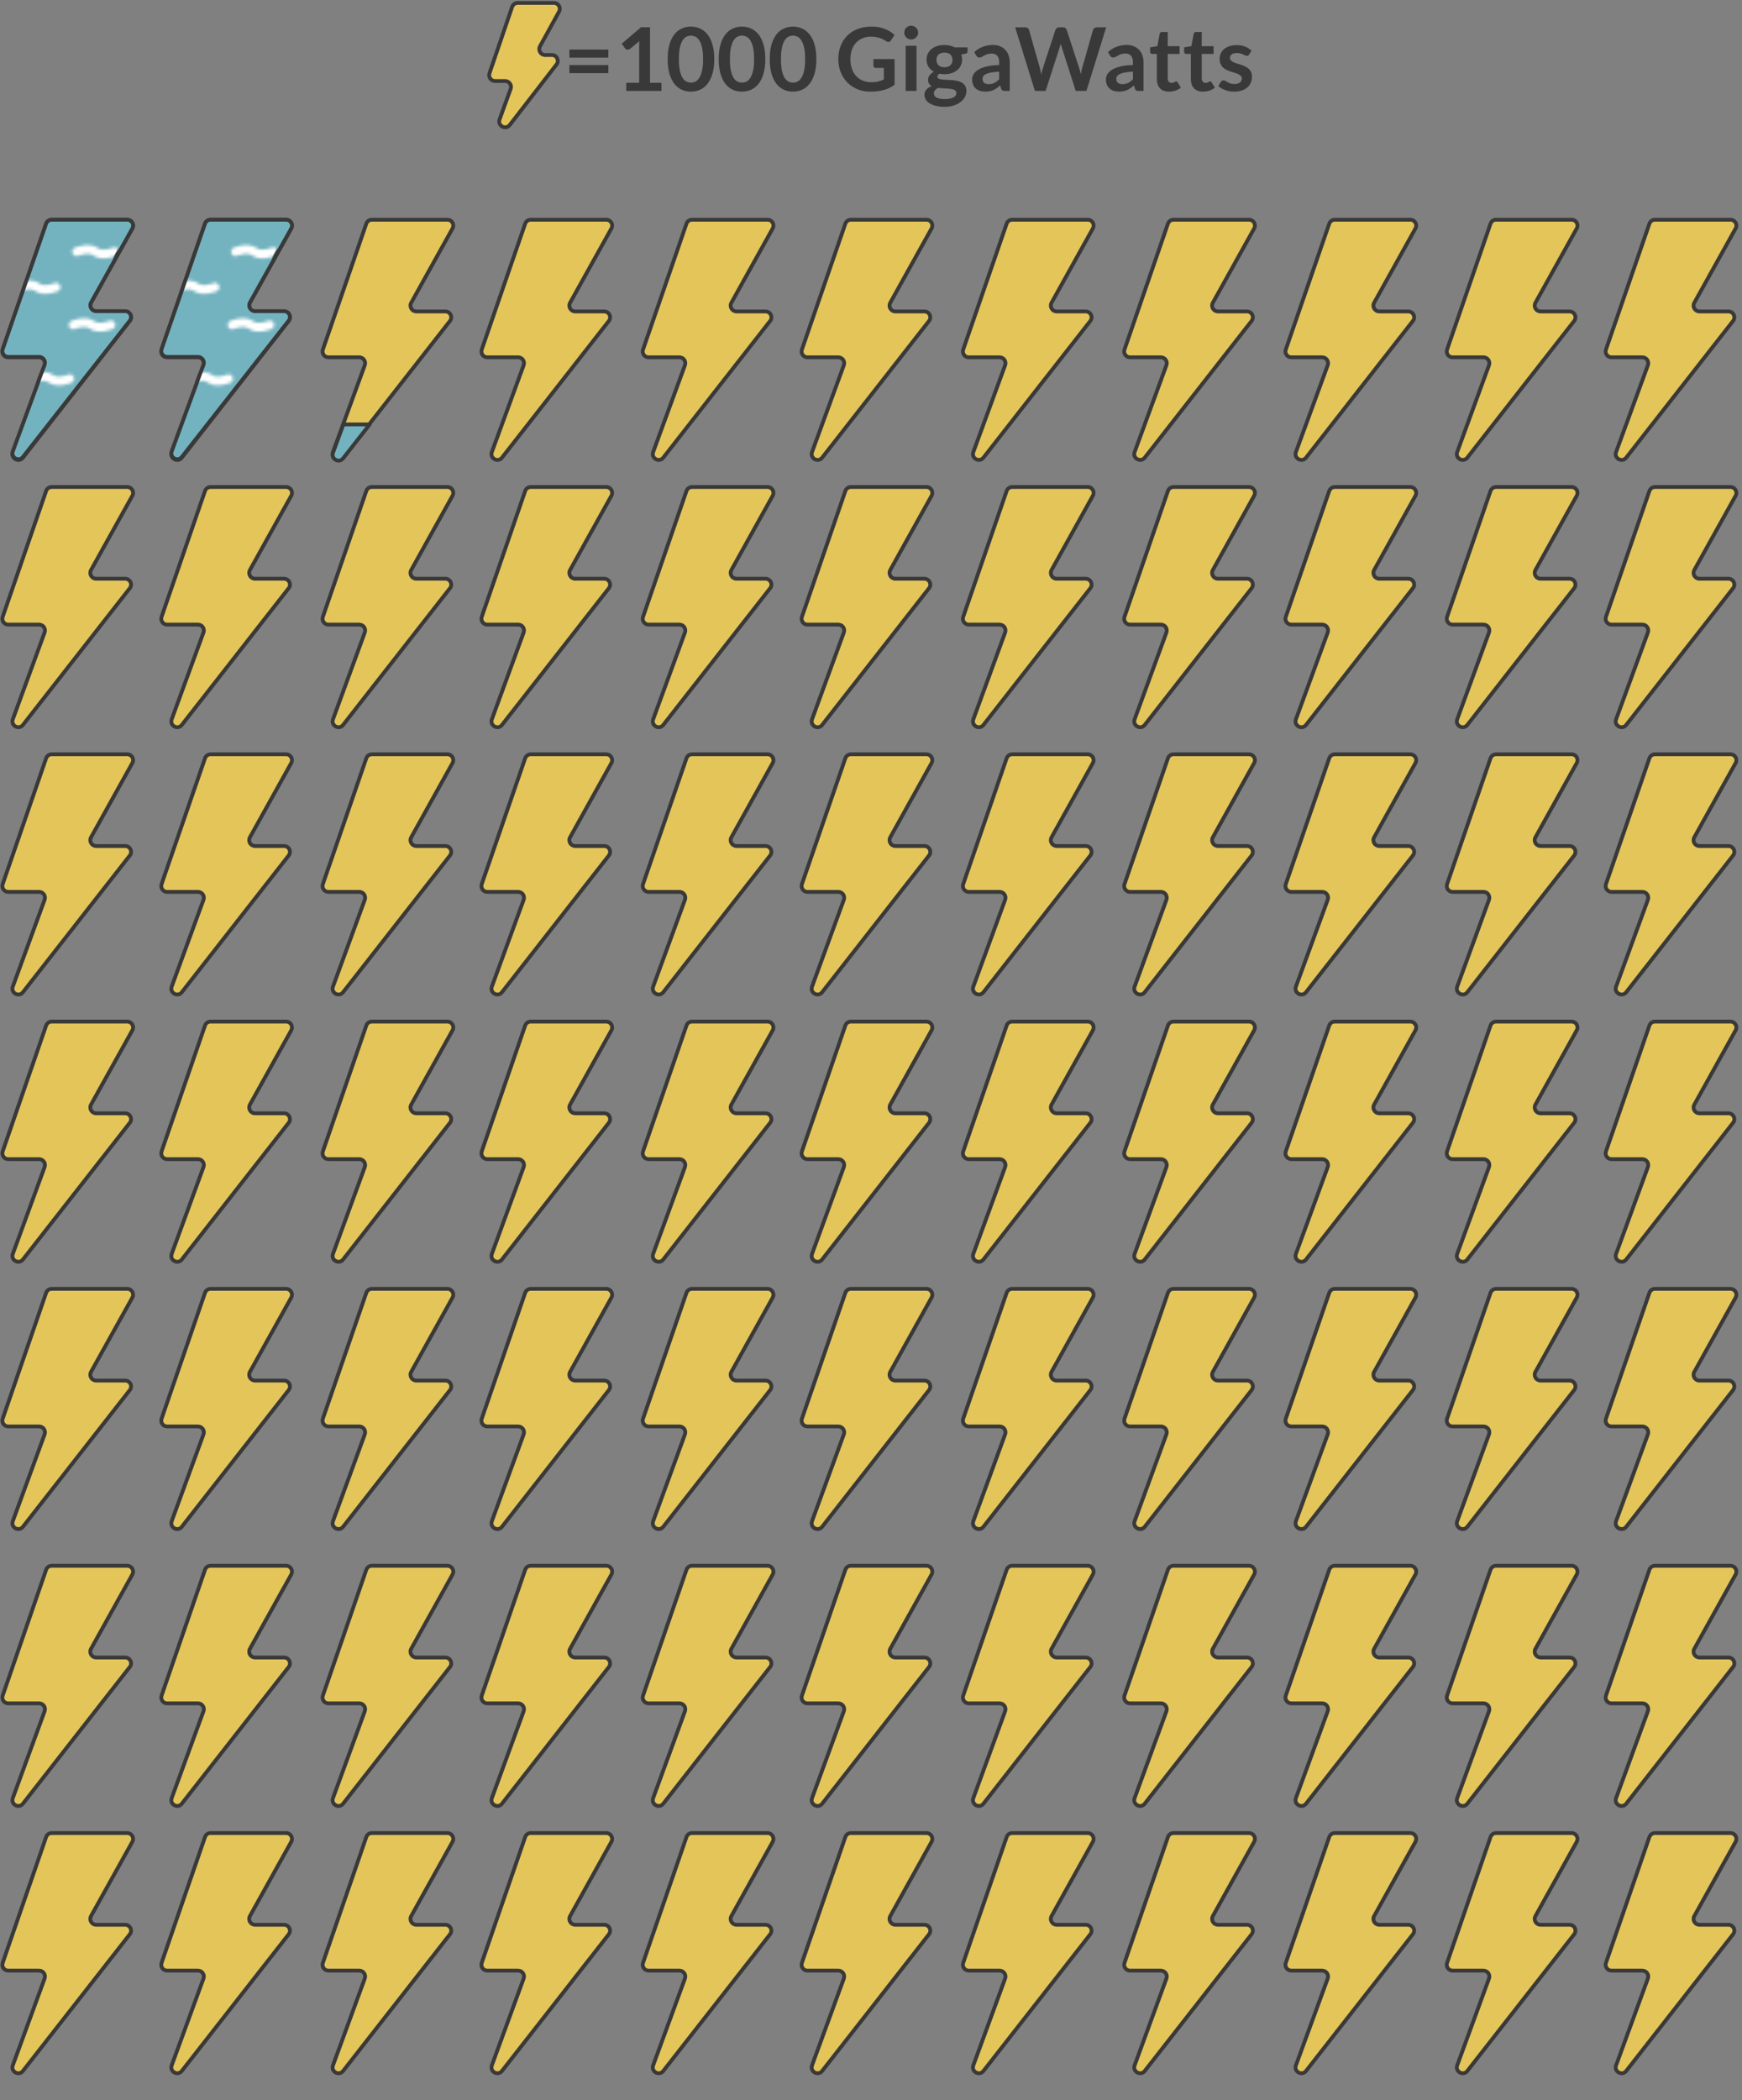 <svg width="594" height="716" viewBox="0 0 594 716" fill="none" xmlns="http://www.w3.org/2000/svg">
<rect x="0" y="0" width="594" height="716" fill="#808080" stroke="none"/>
<path d="M194.149 22.18H207.439V24.94H194.149V22.18ZM194.149 16.9H207.439V19.645H194.149V16.9ZM213.547 28.225H217.942V15.58C217.942 15.09 217.957 14.575 217.987 14.035L214.867 16.645C214.737 16.755 214.602 16.83 214.462 16.87C214.332 16.91 214.202 16.93 214.072 16.93C213.872 16.93 213.687 16.89 213.517 16.81C213.357 16.72 213.237 16.62 213.157 16.51L211.987 14.905L218.602 9.28H221.647V28.225H225.547V31H213.547V28.225ZM243.564 20.155C243.564 22.045 243.359 23.69 242.949 25.09C242.549 26.48 241.989 27.63 241.269 28.54C240.559 29.45 239.714 30.13 238.734 30.58C237.764 31.02 236.714 31.24 235.584 31.24C234.454 31.24 233.404 31.02 232.434 30.58C231.474 30.13 230.639 29.45 229.929 28.54C229.219 27.63 228.664 26.48 228.264 25.09C227.864 23.69 227.664 22.045 227.664 20.155C227.664 18.255 227.864 16.61 228.264 15.22C228.664 13.83 229.219 12.68 229.929 11.77C230.639 10.86 231.474 10.185 232.434 9.745C233.404 9.295 234.454 9.07 235.584 9.07C236.714 9.07 237.764 9.295 238.734 9.745C239.714 10.185 240.559 10.86 241.269 11.77C241.989 12.68 242.549 13.83 242.949 15.22C243.359 16.61 243.564 18.255 243.564 20.155ZM239.739 20.155C239.739 18.585 239.624 17.285 239.394 16.255C239.164 15.225 238.854 14.405 238.464 13.795C238.084 13.185 237.644 12.76 237.144 12.52C236.644 12.27 236.124 12.145 235.584 12.145C235.054 12.145 234.539 12.27 234.039 12.52C233.549 12.76 233.114 13.185 232.734 13.795C232.354 14.405 232.049 15.225 231.819 16.255C231.599 17.285 231.489 18.585 231.489 20.155C231.489 21.725 231.599 23.025 231.819 24.055C232.049 25.085 232.354 25.905 232.734 26.515C233.114 27.125 233.549 27.555 234.039 27.805C234.539 28.045 235.054 28.165 235.584 28.165C236.124 28.165 236.644 28.045 237.144 27.805C237.644 27.555 238.084 27.125 238.464 26.515C238.854 25.905 239.164 25.085 239.394 24.055C239.624 23.025 239.739 21.725 239.739 20.155ZM260.966 20.155C260.966 22.045 260.761 23.69 260.351 25.09C259.951 26.48 259.391 27.63 258.671 28.54C257.961 29.45 257.116 30.13 256.136 30.58C255.166 31.02 254.116 31.24 252.986 31.24C251.856 31.24 250.806 31.02 249.836 30.58C248.876 30.13 248.041 29.45 247.331 28.54C246.621 27.63 246.066 26.48 245.666 25.09C245.266 23.69 245.066 22.045 245.066 20.155C245.066 18.255 245.266 16.61 245.666 15.22C246.066 13.83 246.621 12.68 247.331 11.77C248.041 10.86 248.876 10.185 249.836 9.745C250.806 9.295 251.856 9.07 252.986 9.07C254.116 9.07 255.166 9.295 256.136 9.745C257.116 10.185 257.961 10.86 258.671 11.77C259.391 12.68 259.951 13.83 260.351 15.22C260.761 16.61 260.966 18.255 260.966 20.155ZM257.141 20.155C257.141 18.585 257.026 17.285 256.796 16.255C256.566 15.225 256.256 14.405 255.866 13.795C255.486 13.185 255.046 12.76 254.546 12.52C254.046 12.27 253.526 12.145 252.986 12.145C252.456 12.145 251.941 12.27 251.441 12.52C250.951 12.76 250.516 13.185 250.136 13.795C249.756 14.405 249.451 15.225 249.221 16.255C249.001 17.285 248.891 18.585 248.891 20.155C248.891 21.725 249.001 23.025 249.221 24.055C249.451 25.085 249.756 25.905 250.136 26.515C250.516 27.125 250.951 27.555 251.441 27.805C251.941 28.045 252.456 28.165 252.986 28.165C253.526 28.165 254.046 28.045 254.546 27.805C255.046 27.555 255.486 27.125 255.866 26.515C256.256 25.905 256.566 25.085 256.796 24.055C257.026 23.025 257.141 21.725 257.141 20.155ZM278.369 20.155C278.369 22.045 278.164 23.69 277.754 25.09C277.354 26.48 276.794 27.63 276.074 28.54C275.364 29.45 274.519 30.13 273.539 30.58C272.569 31.02 271.519 31.24 270.389 31.24C269.259 31.24 268.209 31.02 267.239 30.58C266.279 30.13 265.444 29.45 264.734 28.54C264.024 27.63 263.469 26.48 263.069 25.09C262.669 23.69 262.469 22.045 262.469 20.155C262.469 18.255 262.669 16.61 263.069 15.22C263.469 13.83 264.024 12.68 264.734 11.77C265.444 10.86 266.279 10.185 267.239 9.745C268.209 9.295 269.259 9.07 270.389 9.07C271.519 9.07 272.569 9.295 273.539 9.745C274.519 10.185 275.364 10.86 276.074 11.77C276.794 12.68 277.354 13.83 277.754 15.22C278.164 16.61 278.369 18.255 278.369 20.155ZM274.544 20.155C274.544 18.585 274.429 17.285 274.199 16.255C273.969 15.225 273.659 14.405 273.269 13.795C272.889 13.185 272.449 12.76 271.949 12.52C271.449 12.27 270.929 12.145 270.389 12.145C269.859 12.145 269.344 12.27 268.844 12.52C268.354 12.76 267.919 13.185 267.539 13.795C267.159 14.405 266.854 15.225 266.624 16.255C266.404 17.285 266.294 18.585 266.294 20.155C266.294 21.725 266.404 23.025 266.624 24.055C266.854 25.085 267.159 25.905 267.539 26.515C267.919 27.125 268.354 27.555 268.844 27.805C269.344 28.045 269.859 28.165 270.389 28.165C270.929 28.165 271.449 28.045 271.949 27.805C272.449 27.555 272.889 27.125 273.269 26.515C273.659 25.905 273.969 25.085 274.199 24.055C274.429 23.025 274.544 21.725 274.544 20.155ZM297.072 28.03C297.982 28.03 298.772 27.95 299.442 27.79C300.122 27.62 300.767 27.39 301.377 27.1V23.155H298.662C298.402 23.155 298.197 23.085 298.047 22.945C297.897 22.795 297.822 22.615 297.822 22.405V20.125H305.037V28.9C304.487 29.3 303.912 29.65 303.312 29.95C302.722 30.24 302.087 30.48 301.407 30.67C300.737 30.86 300.017 31 299.247 31.09C298.477 31.19 297.647 31.24 296.757 31.24C295.177 31.24 293.722 30.965 292.392 30.415C291.062 29.865 289.912 29.1 288.942 28.12C287.972 27.14 287.212 25.97 286.662 24.61C286.122 23.25 285.852 21.765 285.852 20.155C285.852 18.525 286.117 17.03 286.647 15.67C287.177 14.31 287.927 13.14 288.897 12.16C289.877 11.18 291.062 10.42 292.452 9.88C293.842 9.34 295.402 9.07 297.132 9.07C298.902 9.07 300.432 9.335 301.722 9.865C303.022 10.385 304.122 11.065 305.022 11.905L303.852 13.735C303.622 14.105 303.317 14.29 302.937 14.29C302.697 14.29 302.452 14.21 302.202 14.05C301.882 13.86 301.552 13.67 301.212 13.48C300.882 13.29 300.512 13.125 300.102 12.985C299.702 12.845 299.247 12.73 298.737 12.64C298.237 12.55 297.657 12.505 296.997 12.505C295.927 12.505 294.957 12.685 294.087 13.045C293.227 13.405 292.492 13.92 291.882 14.59C291.272 15.26 290.802 16.065 290.472 17.005C290.142 17.945 289.977 18.995 289.977 20.155C289.977 21.405 290.152 22.52 290.502 23.5C290.852 24.47 291.342 25.29 291.972 25.96C292.602 26.63 293.352 27.145 294.222 27.505C295.092 27.855 296.042 28.03 297.072 28.03ZM312.527 15.61V31H308.822V15.61H312.527ZM313.082 11.125C313.082 11.445 313.017 11.745 312.887 12.025C312.757 12.305 312.582 12.55 312.362 12.76C312.152 12.97 311.902 13.14 311.612 13.27C311.322 13.39 311.012 13.45 310.682 13.45C310.362 13.45 310.057 13.39 309.767 13.27C309.487 13.14 309.242 12.97 309.032 12.76C308.822 12.55 308.652 12.305 308.522 12.025C308.402 11.745 308.342 11.445 308.342 11.125C308.342 10.795 308.402 10.485 308.522 10.195C308.652 9.905 308.822 9.655 309.032 9.445C309.242 9.235 309.487 9.07 309.767 8.95C310.057 8.82 310.362 8.755 310.682 8.755C311.012 8.755 311.322 8.82 311.612 8.95C311.902 9.07 312.152 9.235 312.362 9.445C312.582 9.655 312.757 9.905 312.887 10.195C313.017 10.485 313.082 10.795 313.082 11.125ZM322.051 15.34C322.711 15.34 323.331 15.41 323.911 15.55C324.491 15.68 325.021 15.875 325.501 16.135H329.926V17.515C329.926 17.745 329.866 17.925 329.746 18.055C329.626 18.185 329.421 18.275 329.131 18.325L327.751 18.58C327.851 18.84 327.926 19.115 327.976 19.405C328.036 19.695 328.066 20 328.066 20.32C328.066 21.08 327.911 21.77 327.601 22.39C327.301 23 326.881 23.52 326.341 23.95C325.811 24.38 325.176 24.715 324.436 24.955C323.706 25.185 322.911 25.3 322.051 25.3C321.471 25.3 320.906 25.245 320.356 25.135C319.876 25.425 319.636 25.75 319.636 26.11C319.636 26.42 319.776 26.65 320.056 26.8C320.346 26.94 320.721 27.04 321.181 27.1C321.651 27.16 322.181 27.2 322.771 27.22C323.361 27.23 323.966 27.26 324.586 27.31C325.206 27.36 325.811 27.45 326.401 27.58C326.991 27.7 327.516 27.895 327.976 28.165C328.446 28.435 328.821 28.805 329.101 29.275C329.391 29.735 329.536 30.33 329.536 31.06C329.536 31.74 329.366 32.4 329.026 33.04C328.696 33.68 328.211 34.25 327.571 34.75C326.941 35.25 326.166 35.65 325.246 35.95C324.326 36.26 323.276 36.415 322.096 36.415C320.926 36.415 319.911 36.3 319.051 36.07C318.191 35.85 317.476 35.55 316.906 35.17C316.346 34.8 315.926 34.37 315.646 33.88C315.366 33.39 315.226 32.88 315.226 32.35C315.226 31.63 315.446 31.025 315.886 30.535C316.326 30.045 316.936 29.655 317.716 29.365C317.336 29.155 317.031 28.875 316.801 28.525C316.571 28.175 316.456 27.72 316.456 27.16C316.456 26.93 316.496 26.695 316.576 26.455C316.656 26.205 316.776 25.96 316.936 25.72C317.106 25.48 317.316 25.255 317.566 25.045C317.816 24.825 318.111 24.63 318.451 24.46C317.671 24.04 317.056 23.48 316.606 22.78C316.166 22.08 315.946 21.26 315.946 20.32C315.946 19.56 316.096 18.875 316.396 18.265C316.706 17.645 317.131 17.12 317.671 16.69C318.221 16.25 318.866 15.915 319.606 15.685C320.356 15.455 321.171 15.34 322.051 15.34ZM326.116 31.69C326.116 31.39 326.026 31.145 325.846 30.955C325.666 30.765 325.421 30.62 325.111 30.52C324.801 30.41 324.436 30.33 324.016 30.28C323.606 30.23 323.166 30.195 322.696 30.175C322.236 30.145 321.756 30.12 321.256 30.1C320.766 30.07 320.291 30.025 319.831 29.965C319.411 30.195 319.071 30.47 318.811 30.79C318.561 31.1 318.436 31.46 318.436 31.87C318.436 32.14 318.501 32.39 318.631 32.62C318.771 32.86 318.986 33.065 319.276 33.235C319.576 33.405 319.961 33.535 320.431 33.625C320.901 33.725 321.476 33.775 322.156 33.775C322.846 33.775 323.441 33.72 323.941 33.61C324.441 33.51 324.851 33.365 325.171 33.175C325.501 32.995 325.741 32.775 325.891 32.515C326.041 32.265 326.116 31.99 326.116 31.69ZM322.051 22.93C322.511 22.93 322.911 22.87 323.251 22.75C323.591 22.62 323.871 22.445 324.091 22.225C324.321 22.005 324.491 21.74 324.601 21.43C324.721 21.12 324.781 20.78 324.781 20.41C324.781 19.65 324.551 19.05 324.091 18.61C323.641 18.16 322.961 17.935 322.051 17.935C321.141 17.935 320.456 18.16 319.996 18.61C319.546 19.05 319.321 19.65 319.321 20.41C319.321 20.77 319.376 21.105 319.486 21.415C319.606 21.725 319.776 21.995 319.996 22.225C320.226 22.445 320.511 22.62 320.851 22.75C321.201 22.87 321.601 22.93 322.051 22.93ZM344.313 31H342.648C342.298 31 342.023 30.95 341.823 30.85C341.623 30.74 341.473 30.525 341.373 30.205L341.043 29.11C340.653 29.46 340.268 29.77 339.888 30.04C339.518 30.3 339.133 30.52 338.733 30.7C338.333 30.88 337.908 31.015 337.458 31.105C337.008 31.195 336.508 31.24 335.958 31.24C335.308 31.24 334.708 31.155 334.158 30.985C333.608 30.805 333.133 30.54 332.733 30.19C332.343 29.84 332.038 29.405 331.818 28.885C331.598 28.365 331.488 27.76 331.488 27.07C331.488 26.49 331.638 25.92 331.938 25.36C332.248 24.79 332.758 24.28 333.468 23.83C334.178 23.37 335.123 22.99 336.303 22.69C337.483 22.39 338.948 22.22 340.698 22.18V21.28C340.698 20.25 340.478 19.49 340.038 19C339.608 18.5 338.978 18.25 338.148 18.25C337.548 18.25 337.048 18.32 336.648 18.46C336.248 18.6 335.898 18.76 335.598 18.94C335.308 19.11 335.038 19.265 334.788 19.405C334.538 19.545 334.263 19.615 333.963 19.615C333.713 19.615 333.498 19.55 333.318 19.42C333.138 19.29 332.993 19.13 332.883 18.94L332.208 17.755C333.978 16.135 336.113 15.325 338.613 15.325C339.513 15.325 340.313 15.475 341.013 15.775C341.723 16.065 342.323 16.475 342.813 17.005C343.303 17.525 343.673 18.15 343.923 18.88C344.183 19.61 344.313 20.41 344.313 21.28V31ZM337.113 28.69C337.493 28.69 337.843 28.655 338.163 28.585C338.483 28.515 338.783 28.41 339.063 28.27C339.353 28.13 339.628 27.96 339.888 27.76C340.158 27.55 340.428 27.305 340.698 27.025V24.43C339.618 24.48 338.713 24.575 337.983 24.715C337.263 24.845 336.683 25.015 336.243 25.225C335.803 25.435 335.488 25.68 335.298 25.96C335.118 26.24 335.028 26.545 335.028 26.875C335.028 27.525 335.218 27.99 335.598 28.27C335.988 28.55 336.493 28.69 337.113 28.69ZM346.157 9.31H349.547C349.897 9.31 350.187 9.395 350.417 9.565C350.657 9.725 350.817 9.945 350.897 10.225L354.587 23.2C354.677 23.52 354.757 23.87 354.827 24.25C354.907 24.62 354.982 25.015 355.052 25.435C355.132 25.015 355.217 24.62 355.307 24.25C355.407 23.87 355.512 23.52 355.622 23.2L359.882 10.225C359.962 9.995 360.117 9.785 360.347 9.595C360.587 9.405 360.877 9.31 361.217 9.31H362.402C362.752 9.31 363.042 9.395 363.272 9.565C363.502 9.725 363.662 9.945 363.752 10.225L367.982 23.2C368.202 23.84 368.392 24.55 368.552 25.33C368.622 24.94 368.692 24.565 368.762 24.205C368.842 23.845 368.922 23.51 369.002 23.2L372.692 10.225C372.762 9.975 372.917 9.76 373.157 9.58C373.397 9.4 373.687 9.31 374.027 9.31H377.192L370.457 31H366.812L362.072 16.18C362.012 15.99 361.947 15.785 361.877 15.565C361.817 15.345 361.757 15.11 361.697 14.86C361.637 15.11 361.572 15.345 361.502 15.565C361.442 15.785 361.382 15.99 361.322 16.18L356.537 31H352.892L346.157 9.31ZM389.929 31H388.264C387.914 31 387.639 30.95 387.439 30.85C387.239 30.74 387.089 30.525 386.989 30.205L386.659 29.11C386.269 29.46 385.884 29.77 385.504 30.04C385.134 30.3 384.749 30.52 384.349 30.7C383.949 30.88 383.524 31.015 383.074 31.105C382.624 31.195 382.124 31.24 381.574 31.24C380.924 31.24 380.324 31.155 379.774 30.985C379.224 30.805 378.749 30.54 378.349 30.19C377.959 29.84 377.654 29.405 377.434 28.885C377.214 28.365 377.104 27.76 377.104 27.07C377.104 26.49 377.254 25.92 377.554 25.36C377.864 24.79 378.374 24.28 379.084 23.83C379.794 23.37 380.739 22.99 381.919 22.69C383.099 22.39 384.564 22.22 386.314 22.18V21.28C386.314 20.25 386.094 19.49 385.654 19C385.224 18.5 384.594 18.25 383.764 18.25C383.164 18.25 382.664 18.32 382.264 18.46C381.864 18.6 381.514 18.76 381.214 18.94C380.924 19.11 380.654 19.265 380.404 19.405C380.154 19.545 379.879 19.615 379.579 19.615C379.329 19.615 379.114 19.55 378.934 19.42C378.754 19.29 378.609 19.13 378.499 18.94L377.824 17.755C379.594 16.135 381.729 15.325 384.229 15.325C385.129 15.325 385.929 15.475 386.629 15.775C387.339 16.065 387.939 16.475 388.429 17.005C388.919 17.525 389.289 18.15 389.539 18.88C389.799 19.61 389.929 20.41 389.929 21.28V31ZM382.729 28.69C383.109 28.69 383.459 28.655 383.779 28.585C384.099 28.515 384.399 28.41 384.679 28.27C384.969 28.13 385.244 27.96 385.504 27.76C385.774 27.55 386.044 27.305 386.314 27.025V24.43C385.234 24.48 384.329 24.575 383.599 24.715C382.879 24.845 382.299 25.015 381.859 25.225C381.419 25.435 381.104 25.68 380.914 25.96C380.734 26.24 380.644 26.545 380.644 26.875C380.644 27.525 380.834 27.99 381.214 28.27C381.604 28.55 382.109 28.69 382.729 28.69ZM398.627 31.24C397.297 31.24 396.272 30.865 395.552 30.115C394.832 29.355 394.472 28.31 394.472 26.98V18.385H392.912C392.712 18.385 392.537 18.32 392.387 18.19C392.247 18.06 392.177 17.865 392.177 17.605V16.135L394.652 15.73L395.432 11.53C395.472 11.33 395.562 11.175 395.702 11.065C395.852 10.955 396.037 10.9 396.257 10.9H398.177V15.745H402.227V18.385H398.177V26.725C398.177 27.205 398.297 27.58 398.537 27.85C398.777 28.12 399.097 28.255 399.497 28.255C399.727 28.255 399.917 28.23 400.067 28.18C400.227 28.12 400.362 28.06 400.472 28C400.592 27.94 400.697 27.885 400.787 27.835C400.877 27.775 400.967 27.745 401.057 27.745C401.167 27.745 401.257 27.775 401.327 27.835C401.397 27.885 401.472 27.965 401.552 28.075L402.662 29.875C402.122 30.325 401.502 30.665 400.802 30.895C400.102 31.125 399.377 31.24 398.627 31.24ZM410.228 31.24C408.898 31.24 407.873 30.865 407.153 30.115C406.433 29.355 406.073 28.31 406.073 26.98V18.385H404.513C404.313 18.385 404.138 18.32 403.988 18.19C403.848 18.06 403.778 17.865 403.778 17.605V16.135L406.253 15.73L407.033 11.53C407.073 11.33 407.163 11.175 407.303 11.065C407.453 10.955 407.638 10.9 407.858 10.9H409.778V15.745H413.828V18.385H409.778V26.725C409.778 27.205 409.898 27.58 410.138 27.85C410.378 28.12 410.698 28.255 411.098 28.255C411.328 28.255 411.518 28.23 411.668 28.18C411.828 28.12 411.963 28.06 412.073 28C412.193 27.94 412.298 27.885 412.388 27.835C412.478 27.775 412.568 27.745 412.658 27.745C412.768 27.745 412.858 27.775 412.928 27.835C412.998 27.885 413.073 27.965 413.153 28.075L414.263 29.875C413.723 30.325 413.103 30.665 412.403 30.895C411.703 31.125 410.978 31.24 410.228 31.24ZM425.91 18.61C425.81 18.77 425.705 18.885 425.595 18.955C425.485 19.015 425.345 19.045 425.175 19.045C424.995 19.045 424.8 18.995 424.59 18.895C424.39 18.795 424.155 18.685 423.885 18.565C423.615 18.435 423.305 18.32 422.955 18.22C422.615 18.12 422.21 18.07 421.74 18.07C421.01 18.07 420.435 18.225 420.015 18.535C419.595 18.845 419.385 19.25 419.385 19.75C419.385 20.08 419.49 20.36 419.7 20.59C419.92 20.81 420.205 21.005 420.555 21.175C420.915 21.345 421.32 21.5 421.77 21.64C422.22 21.77 422.68 21.915 423.15 22.075C423.62 22.235 424.08 22.42 424.53 22.63C424.98 22.83 425.38 23.09 425.73 23.41C426.09 23.72 426.375 24.095 426.585 24.535C426.805 24.975 426.915 25.505 426.915 26.125C426.915 26.865 426.78 27.55 426.51 28.18C426.24 28.8 425.845 29.34 425.325 29.8C424.805 30.25 424.16 30.605 423.39 30.865C422.63 31.115 421.755 31.24 420.765 31.24C420.235 31.24 419.715 31.19 419.205 31.09C418.705 31 418.22 30.87 417.75 30.7C417.29 30.53 416.86 30.33 416.46 30.1C416.07 29.87 415.725 29.62 415.425 29.35L416.28 27.94C416.39 27.77 416.52 27.64 416.67 27.55C416.82 27.46 417.01 27.415 417.24 27.415C417.47 27.415 417.685 27.48 417.885 27.61C418.095 27.74 418.335 27.88 418.605 28.03C418.875 28.18 419.19 28.32 419.55 28.45C419.92 28.58 420.385 28.645 420.945 28.645C421.385 28.645 421.76 28.595 422.07 28.495C422.39 28.385 422.65 28.245 422.85 28.075C423.06 27.905 423.21 27.71 423.3 27.49C423.4 27.26 423.45 27.025 423.45 26.785C423.45 26.425 423.34 26.13 423.12 25.9C422.91 25.67 422.625 25.47 422.265 25.3C421.915 25.13 421.51 24.98 421.05 24.85C420.6 24.71 420.135 24.56 419.655 24.4C419.185 24.24 418.72 24.055 418.26 23.845C417.81 23.625 417.405 23.35 417.045 23.02C416.695 22.69 416.41 22.285 416.19 21.805C415.98 21.325 415.875 20.745 415.875 20.065C415.875 19.435 416 18.835 416.25 18.265C416.5 17.695 416.865 17.2 417.345 16.78C417.835 16.35 418.44 16.01 419.16 15.76C419.89 15.5 420.73 15.37 421.68 15.37C422.74 15.37 423.705 15.545 424.575 15.895C425.445 16.245 426.17 16.705 426.75 17.275L425.91 18.61Z" fill="#393939"/>
<path d="M174.121 30.305L170.352 40.705C169.575 42.85 172.419 44.415 173.815 42.61L189.775 21.973C190.791 20.658 189.854 18.749 188.193 18.749H185.885C184.363 18.749 183.399 17.118 184.132 15.785L190.637 3.964C191.37 2.631 190.406 1 188.884 1H176.523C175.668 1 174.907 1.544 174.63 2.354L166.904 24.978C166.461 26.275 167.425 27.624 168.796 27.624H172.241C173.628 27.624 174.594 29.001 174.121 30.305Z" fill="#E4C55A" stroke="#393939" stroke-width="1.3" stroke-linejoin="round"/>
<path d="M15.211 124.5L4.369 154.095C3.585 156.235 6.418 157.81 7.822 156.015L44.263 109.408C45.289 108.095 44.354 106.176 42.687 106.176H32.794C31.269 106.176 30.305 104.537 31.047 103.204L45.136 77.876C45.878 76.543 44.914 74.903 43.388 74.903H17.622C16.769 74.903 16.009 75.444 15.731 76.251L0.916 119.16C0.467 120.458 1.432 121.812 2.806 121.812H13.334C14.723 121.812 15.69 123.195 15.211 124.5Z" fill="#E4C55A" stroke="#393939" stroke-width="1.3" stroke-linejoin="round"/>
<path d="M69.389 124.5L58.547 154.095C57.763 156.235 60.596 157.81 62 156.015L98.44 109.408C99.467 108.095 98.531 106.176 96.865 106.176H86.972C85.447 106.176 84.483 104.537 85.224 103.204L99.314 77.876C100.055 76.543 99.091 74.903 97.566 74.903H71.799C70.946 74.903 70.187 75.444 69.909 76.251L55.094 119.16C54.645 120.458 55.61 121.812 56.984 121.812H67.511C68.901 121.812 69.867 123.195 69.389 124.5Z" fill="#E4C55A" stroke="#393939" stroke-width="1.3" stroke-linejoin="round"/>
<path d="M124.387 124.5L113.545 154.095C112.761 156.235 115.594 157.81 116.998 156.015L153.438 109.408C154.465 108.095 153.529 106.176 151.863 106.176H141.97C140.445 106.176 139.481 104.537 140.222 103.204L154.312 77.876C155.053 76.543 154.089 74.903 152.564 74.903H126.797C125.944 74.903 125.185 75.444 124.907 76.251L110.092 119.16C109.643 120.458 110.608 121.812 111.982 121.812H122.509C123.899 121.812 124.865 123.195 124.387 124.5Z" fill="#E4C55A" stroke="#393939" stroke-width="1.3" stroke-linejoin="round"/>
<path d="M178.563 124.5L167.72 154.095C166.936 156.235 169.77 157.81 171.174 156.015L207.614 109.408C208.641 108.095 207.705 106.176 206.038 106.176H196.146C194.621 106.176 193.657 104.537 194.398 103.204L208.488 77.876C209.229 76.543 208.265 74.903 206.74 74.903H180.973C180.12 74.903 179.361 75.444 179.083 76.251L164.267 119.16C163.819 120.458 164.784 121.812 166.158 121.812H176.685C178.075 121.812 179.041 123.195 178.563 124.5Z" fill="#E4C55A" stroke="#393939" stroke-width="1.3" stroke-linejoin="round"/>
<path d="M233.561 124.5L222.719 154.095C221.934 156.235 224.768 157.81 226.172 156.015L262.612 109.408C263.639 108.095 262.703 106.176 261.037 106.176H251.144C249.619 106.176 248.655 104.537 249.396 103.204L263.486 77.876C264.227 76.543 263.263 74.903 261.738 74.903H235.971C235.118 74.903 234.359 75.444 234.081 76.251L219.266 119.16C218.817 120.458 219.782 121.812 221.156 121.812H231.683C233.073 121.812 234.039 123.195 233.561 124.5Z" fill="#E4C55A" stroke="#393939" stroke-width="1.3" stroke-linejoin="round"/>
<path d="M287.739 124.5L276.896 154.095C276.112 156.235 278.946 157.81 280.35 156.015L316.79 109.408C317.816 108.095 316.881 106.176 315.214 106.176H305.322C303.796 106.176 302.832 104.537 303.574 103.204L317.663 77.876C318.405 76.543 317.441 74.903 315.916 74.903H290.149C289.296 74.903 288.537 75.444 288.258 76.251L273.443 119.16C272.995 120.458 273.96 121.812 275.334 121.812H285.861C287.251 121.812 288.217 123.195 287.739 124.5Z" fill="#E4C55A" stroke="#393939" stroke-width="1.3" stroke-linejoin="round"/>
<path d="M342.737 124.5L331.894 154.095C331.11 156.235 333.944 157.81 335.348 156.015L371.788 109.408C372.814 108.095 371.879 106.176 370.212 106.176H360.32C358.794 106.176 357.831 104.537 358.572 103.204L372.661 77.876C373.403 76.543 372.439 74.903 370.914 74.903H345.147C344.294 74.903 343.535 75.444 343.257 76.251L328.441 119.16C327.993 120.458 328.958 121.812 330.332 121.812H340.859C342.249 121.812 343.215 123.195 342.737 124.5Z" fill="#E4C55A" stroke="#393939" stroke-width="1.3" stroke-linejoin="round"/>
<path d="M397.735 124.5L386.892 154.095C386.108 156.235 388.942 157.81 390.346 156.015L426.786 109.408C427.812 108.095 426.877 106.176 425.21 106.176H415.318C413.792 106.176 412.829 104.537 413.57 103.204L427.659 77.876C428.401 76.543 427.437 74.903 425.912 74.903H400.145C399.292 74.903 398.533 75.444 398.255 76.251L383.439 119.16C382.991 120.458 383.956 121.812 385.33 121.812H395.857C397.247 121.812 398.213 123.195 397.735 124.5Z" fill="#E4C55A" stroke="#393939" stroke-width="1.3" stroke-linejoin="round"/>
<path d="M452.733 124.5L441.89 154.095C441.106 156.235 443.94 157.81 445.344 156.015L481.784 109.408C482.811 108.095 481.875 106.176 480.208 106.176H470.316C468.791 106.176 467.827 104.537 468.568 103.204L482.657 77.876C483.399 76.543 482.435 74.903 480.91 74.903H455.143C454.29 74.903 453.531 75.444 453.253 76.251L438.437 119.16C437.989 120.458 438.954 121.812 440.328 121.812H450.855C452.245 121.812 453.211 123.195 452.733 124.5Z" fill="#E4C55A" stroke="#393939" stroke-width="1.3" stroke-linejoin="round"/>
<path d="M507.731 124.5L496.888 154.095C496.104 156.235 498.938 157.81 500.342 156.015L536.782 109.408C537.809 108.095 536.873 106.176 535.206 106.176H525.314C523.789 106.176 522.825 104.537 523.566 103.204L537.656 77.876C538.397 76.543 537.433 74.903 535.908 74.903H510.141C509.288 74.903 508.529 75.444 508.251 76.251L493.435 119.16C492.987 120.458 493.952 121.812 495.326 121.812H505.853C507.243 121.812 508.209 123.195 507.731 124.5Z" fill="#E4C55A" stroke="#393939" stroke-width="1.3" stroke-linejoin="round"/>
<path d="M561.909 124.5L551.066 154.095C550.282 156.235 553.116 157.81 554.52 156.015L590.96 109.408C591.986 108.095 591.051 106.176 589.384 106.176H579.492C577.966 106.176 577.002 104.537 577.744 103.204L591.833 77.876C592.575 76.543 591.611 74.903 590.085 74.903H564.319C563.466 74.903 562.707 75.444 562.428 76.251L547.613 119.16C547.165 120.458 548.13 121.812 549.504 121.812H560.031C561.421 121.812 562.387 123.195 561.909 124.5Z" fill="#E4C55A" stroke="#393939" stroke-width="1.3" stroke-linejoin="round"/>
<path d="M15.211 215.617L4.369 245.211C3.585 247.351 6.418 248.927 7.822 247.131L44.263 200.524C45.289 199.211 44.354 197.292 42.687 197.292H32.794C31.269 197.292 30.305 195.653 31.047 194.32L45.136 168.992C45.878 167.659 44.914 166.02 43.388 166.02H17.622C16.769 166.02 16.009 166.561 15.731 167.367L0.916 210.276C0.467 211.575 1.432 212.929 2.806 212.929H13.334C14.723 212.929 15.69 214.311 15.211 215.617Z" fill="#E4C55A" stroke="#393939" stroke-width="1.3" stroke-linejoin="round"/>
<path d="M69.389 215.617L58.547 245.211C57.763 247.351 60.596 248.927 62 247.131L98.44 200.524C99.467 199.211 98.531 197.292 96.865 197.292H86.972C85.447 197.292 84.483 195.653 85.224 194.32L99.314 168.992C100.055 167.659 99.091 166.02 97.566 166.02H71.799C70.946 166.02 70.187 166.561 69.909 167.367L55.094 210.276C54.645 211.575 55.61 212.929 56.984 212.929H67.511C68.901 212.929 69.867 214.311 69.389 215.617Z" fill="#E4C55A" stroke="#393939" stroke-width="1.3" stroke-linejoin="round"/>
<path d="M124.387 215.617L113.545 245.211C112.761 247.351 115.594 248.927 116.998 247.131L153.438 200.524C154.465 199.211 153.529 197.292 151.863 197.292H141.97C140.445 197.292 139.481 195.653 140.222 194.32L154.312 168.992C155.053 167.659 154.089 166.02 152.564 166.02H126.797C125.944 166.02 125.185 166.561 124.907 167.367L110.092 210.276C109.643 211.575 110.608 212.929 111.982 212.929H122.509C123.899 212.929 124.865 214.311 124.387 215.617Z" fill="#E4C55A" stroke="#393939" stroke-width="1.3" stroke-linejoin="round"/>
<path d="M178.563 215.617L167.72 245.211C166.936 247.351 169.77 248.927 171.174 247.131L207.614 200.524C208.641 199.211 207.705 197.292 206.038 197.292H196.146C194.621 197.292 193.657 195.653 194.398 194.32L208.488 168.992C209.229 167.659 208.265 166.02 206.74 166.02H180.973C180.12 166.02 179.361 166.561 179.083 167.367L164.267 210.276C163.819 211.575 164.784 212.929 166.158 212.929H176.685C178.075 212.929 179.041 214.311 178.563 215.617Z" fill="#E4C55A" stroke="#393939" stroke-width="1.3" stroke-linejoin="round"/>
<path d="M233.561 215.617L222.719 245.211C221.934 247.351 224.768 248.927 226.172 247.131L262.612 200.524C263.639 199.211 262.703 197.292 261.037 197.292H251.144C249.619 197.292 248.655 195.653 249.396 194.32L263.486 168.992C264.227 167.659 263.263 166.02 261.738 166.02H235.971C235.118 166.02 234.359 166.561 234.081 167.367L219.266 210.276C218.817 211.575 219.782 212.929 221.156 212.929H231.683C233.073 212.929 234.039 214.311 233.561 215.617Z" fill="#E4C55A" stroke="#393939" stroke-width="1.3" stroke-linejoin="round"/>
<path d="M287.739 215.617L276.896 245.211C276.112 247.351 278.946 248.927 280.35 247.131L316.79 200.524C317.816 199.211 316.881 197.292 315.214 197.292H305.322C303.796 197.292 302.832 195.653 303.574 194.32L317.663 168.992C318.405 167.659 317.441 166.02 315.916 166.02H290.149C289.296 166.02 288.537 166.561 288.258 167.367L273.443 210.276C272.995 211.575 273.96 212.929 275.334 212.929H285.861C287.251 212.929 288.217 214.311 287.739 215.617Z" fill="#E4C55A" stroke="#393939" stroke-width="1.3" stroke-linejoin="round"/>
<path d="M342.737 215.617L331.894 245.211C331.11 247.351 333.944 248.927 335.348 247.131L371.788 200.524C372.814 199.211 371.879 197.292 370.212 197.292H360.32C358.794 197.292 357.831 195.653 358.572 194.32L372.661 168.992C373.403 167.659 372.439 166.02 370.914 166.02H345.147C344.294 166.02 343.535 166.561 343.257 167.367L328.441 210.276C327.993 211.575 328.958 212.929 330.332 212.929H340.859C342.249 212.929 343.215 214.311 342.737 215.617Z" fill="#E4C55A" stroke="#393939" stroke-width="1.3" stroke-linejoin="round"/>
<path d="M397.735 215.617L386.892 245.211C386.108 247.351 388.942 248.927 390.346 247.131L426.786 200.524C427.812 199.211 426.877 197.292 425.21 197.292H415.318C413.792 197.292 412.829 195.653 413.57 194.32L427.659 168.992C428.401 167.659 427.437 166.02 425.912 166.02H400.145C399.292 166.02 398.533 166.561 398.255 167.367L383.439 210.276C382.991 211.575 383.956 212.929 385.33 212.929H395.857C397.247 212.929 398.213 214.311 397.735 215.617Z" fill="#E4C55A" stroke="#393939" stroke-width="1.3" stroke-linejoin="round"/>
<path d="M452.733 215.617L441.89 245.211C441.106 247.351 443.94 248.927 445.344 247.131L481.784 200.524C482.811 199.211 481.875 197.292 480.208 197.292H470.316C468.791 197.292 467.827 195.653 468.568 194.32L482.657 168.992C483.399 167.659 482.435 166.02 480.91 166.02H455.143C454.29 166.02 453.531 166.561 453.253 167.367L438.437 210.276C437.989 211.575 438.954 212.929 440.328 212.929H450.855C452.245 212.929 453.211 214.311 452.733 215.617Z" fill="#E4C55A" stroke="#393939" stroke-width="1.3" stroke-linejoin="round"/>
<path d="M507.731 215.617L496.888 245.211C496.104 247.351 498.938 248.927 500.342 247.131L536.782 200.524C537.809 199.211 536.873 197.292 535.206 197.292H525.314C523.789 197.292 522.825 195.653 523.566 194.32L537.656 168.992C538.397 167.659 537.433 166.02 535.908 166.02H510.141C509.288 166.02 508.529 166.561 508.251 167.367L493.435 210.276C492.987 211.575 493.952 212.929 495.326 212.929H505.853C507.243 212.929 508.209 214.311 507.731 215.617Z" fill="#E4C55A" stroke="#393939" stroke-width="1.3" stroke-linejoin="round"/>
<path d="M561.909 215.617L551.066 245.211C550.282 247.351 553.116 248.927 554.52 247.131L590.96 200.524C591.986 199.211 591.051 197.292 589.384 197.292H579.492C577.966 197.292 577.002 195.653 577.744 194.32L591.833 168.992C592.575 167.659 591.611 166.02 590.085 166.02H564.319C563.466 166.02 562.707 166.561 562.428 167.367L547.613 210.276C547.165 211.575 548.13 212.929 549.504 212.929H560.031C561.421 212.929 562.387 214.311 561.909 215.617Z" fill="#E4C55A" stroke="#393939" stroke-width="1.3" stroke-linejoin="round"/>
<path d="M15.211 306.733L4.369 336.327C3.585 338.468 6.418 340.043 7.822 338.247L44.263 291.64C45.289 290.327 44.354 288.408 42.687 288.408H32.794C31.269 288.408 30.305 286.769 31.047 285.436L45.136 260.108C45.878 258.775 44.914 257.136 43.388 257.136H17.622C16.769 257.136 16.009 257.677 15.731 258.483L0.916 301.392C0.467 302.691 1.432 304.045 2.806 304.045H13.334C14.723 304.045 15.69 305.428 15.211 306.733Z" fill="#E4C55A" stroke="#393939" stroke-width="1.3" stroke-linejoin="round"/>
<path d="M69.389 306.733L58.547 336.327C57.763 338.468 60.596 340.043 62 338.247L98.44 291.64C99.467 290.327 98.531 288.408 96.865 288.408H86.972C85.447 288.408 84.483 286.769 85.224 285.436L99.314 260.108C100.055 258.775 99.091 257.136 97.566 257.136H71.799C70.946 257.136 70.187 257.677 69.909 258.483L55.094 301.392C54.645 302.691 55.61 304.045 56.984 304.045H67.511C68.901 304.045 69.867 305.428 69.389 306.733Z" fill="#E4C55A" stroke="#393939" stroke-width="1.3" stroke-linejoin="round"/>
<path d="M124.387 306.733L113.545 336.327C112.761 338.468 115.594 340.043 116.998 338.247L153.438 291.64C154.465 290.327 153.529 288.408 151.863 288.408H141.97C140.445 288.408 139.481 286.769 140.222 285.436L154.312 260.108C155.053 258.775 154.089 257.136 152.564 257.136H126.797C125.944 257.136 125.185 257.677 124.907 258.483L110.092 301.392C109.643 302.691 110.608 304.045 111.982 304.045H122.509C123.899 304.045 124.865 305.428 124.387 306.733Z" fill="#E4C55A" stroke="#393939" stroke-width="1.3" stroke-linejoin="round"/>
<path d="M178.563 306.733L167.72 336.327C166.936 338.468 169.77 340.043 171.174 338.247L207.614 291.64C208.641 290.327 207.705 288.408 206.038 288.408H196.146C194.621 288.408 193.657 286.769 194.398 285.436L208.488 260.108C209.229 258.775 208.265 257.136 206.74 257.136H180.973C180.12 257.136 179.361 257.677 179.083 258.483L164.267 301.392C163.819 302.691 164.784 304.045 166.158 304.045H176.685C178.075 304.045 179.041 305.428 178.563 306.733Z" fill="#E4C55A" stroke="#393939" stroke-width="1.3" stroke-linejoin="round"/>
<path d="M233.561 306.733L222.719 336.327C221.934 338.468 224.768 340.043 226.172 338.247L262.612 291.64C263.639 290.327 262.703 288.408 261.037 288.408H251.144C249.619 288.408 248.655 286.769 249.396 285.436L263.486 260.108C264.227 258.775 263.263 257.136 261.738 257.136H235.971C235.118 257.136 234.359 257.677 234.081 258.483L219.266 301.392C218.817 302.691 219.782 304.045 221.156 304.045H231.683C233.073 304.045 234.039 305.428 233.561 306.733Z" fill="#E4C55A" stroke="#393939" stroke-width="1.3" stroke-linejoin="round"/>
<path d="M287.739 306.733L276.896 336.327C276.112 338.468 278.946 340.043 280.35 338.247L316.79 291.64C317.816 290.327 316.881 288.408 315.214 288.408H305.322C303.796 288.408 302.832 286.769 303.574 285.436L317.663 260.108C318.405 258.775 317.441 257.136 315.916 257.136H290.149C289.296 257.136 288.537 257.677 288.258 258.483L273.443 301.392C272.995 302.691 273.96 304.045 275.334 304.045H285.861C287.251 304.045 288.217 305.428 287.739 306.733Z" fill="#E4C55A" stroke="#393939" stroke-width="1.3" stroke-linejoin="round"/>
<path d="M342.737 306.733L331.894 336.327C331.11 338.468 333.944 340.043 335.348 338.247L371.788 291.64C372.814 290.327 371.879 288.408 370.212 288.408H360.32C358.794 288.408 357.831 286.769 358.572 285.436L372.661 260.108C373.403 258.775 372.439 257.136 370.914 257.136H345.147C344.294 257.136 343.535 257.677 343.257 258.483L328.441 301.392C327.993 302.691 328.958 304.045 330.332 304.045H340.859C342.249 304.045 343.215 305.428 342.737 306.733Z" fill="#E4C55A" stroke="#393939" stroke-width="1.3" stroke-linejoin="round"/>
<path d="M397.735 306.733L386.892 336.327C386.108 338.468 388.942 340.043 390.346 338.247L426.786 291.64C427.812 290.327 426.877 288.408 425.21 288.408H415.318C413.792 288.408 412.829 286.769 413.57 285.436L427.659 260.108C428.401 258.775 427.437 257.136 425.912 257.136H400.145C399.292 257.136 398.533 257.677 398.255 258.483L383.439 301.392C382.991 302.691 383.956 304.045 385.33 304.045H395.857C397.247 304.045 398.213 305.428 397.735 306.733Z" fill="#E4C55A" stroke="#393939" stroke-width="1.3" stroke-linejoin="round"/>
<path d="M452.733 306.733L441.89 336.327C441.106 338.468 443.94 340.043 445.344 338.247L481.784 291.64C482.811 290.327 481.875 288.408 480.208 288.408H470.316C468.791 288.408 467.827 286.769 468.568 285.436L482.657 260.108C483.399 258.775 482.435 257.136 480.91 257.136H455.143C454.29 257.136 453.531 257.677 453.253 258.483L438.437 301.392C437.989 302.691 438.954 304.045 440.328 304.045H450.855C452.245 304.045 453.211 305.428 452.733 306.733Z" fill="#E4C55A" stroke="#393939" stroke-width="1.3" stroke-linejoin="round"/>
<path d="M507.731 306.733L496.888 336.327C496.104 338.468 498.938 340.043 500.342 338.247L536.782 291.64C537.809 290.327 536.873 288.408 535.206 288.408H525.314C523.789 288.408 522.825 286.769 523.566 285.436L537.656 260.108C538.397 258.775 537.433 257.136 535.908 257.136H510.141C509.288 257.136 508.529 257.677 508.251 258.483L493.435 301.392C492.987 302.691 493.952 304.045 495.326 304.045H505.853C507.243 304.045 508.209 305.428 507.731 306.733Z" fill="#E4C55A" stroke="#393939" stroke-width="1.3" stroke-linejoin="round"/>
<path d="M561.909 306.733L551.066 336.327C550.282 338.468 553.116 340.043 554.52 338.247L590.96 291.64C591.986 290.327 591.051 288.408 589.384 288.408H579.492C577.966 288.408 577.002 286.769 577.744 285.436L591.833 260.108C592.575 258.775 591.611 257.136 590.085 257.136H564.319C563.466 257.136 562.707 257.677 562.428 258.483L547.613 301.392C547.165 302.691 548.13 304.045 549.504 304.045H560.031C561.421 304.045 562.387 305.428 561.909 306.733Z" fill="#E4C55A" stroke="#393939" stroke-width="1.3" stroke-linejoin="round"/>
<path d="M15.211 397.849L4.369 427.443C3.585 429.584 6.418 431.159 7.822 429.363L44.263 382.757C45.289 381.444 44.354 379.525 42.687 379.525H32.794C31.269 379.525 30.305 377.885 31.047 376.552L45.136 351.224C45.878 349.891 44.914 348.252 43.388 348.252H17.622C16.769 348.252 16.009 348.793 15.731 349.599L0.916 392.508C0.467 393.807 1.432 395.161 2.806 395.161H13.334C14.723 395.161 15.69 396.544 15.211 397.849Z" fill="#E4C55A" stroke="#393939" stroke-width="1.3" stroke-linejoin="round"/>
<path d="M69.389 397.849L58.547 427.443C57.763 429.584 60.596 431.159 62 429.363L98.44 382.757C99.467 381.444 98.531 379.525 96.865 379.525H86.972C85.447 379.525 84.483 377.885 85.224 376.552L99.314 351.224C100.055 349.891 99.091 348.252 97.566 348.252H71.799C70.946 348.252 70.187 348.793 69.909 349.599L55.094 392.508C54.645 393.807 55.61 395.161 56.984 395.161H67.511C68.901 395.161 69.867 396.544 69.389 397.849Z" fill="#E4C55A" stroke="#393939" stroke-width="1.3" stroke-linejoin="round"/>
<path d="M124.387 397.849L113.545 427.443C112.761 429.584 115.594 431.159 116.998 429.363L153.438 382.757C154.465 381.444 153.529 379.525 151.863 379.525H141.97C140.445 379.525 139.481 377.885 140.222 376.552L154.312 351.224C155.053 349.891 154.089 348.252 152.564 348.252H126.797C125.944 348.252 125.185 348.793 124.907 349.599L110.092 392.508C109.643 393.807 110.608 395.161 111.982 395.161H122.509C123.899 395.161 124.865 396.544 124.387 397.849Z" fill="#E4C55A" stroke="#393939" stroke-width="1.3" stroke-linejoin="round"/>
<path d="M178.563 397.849L167.72 427.443C166.936 429.584 169.77 431.159 171.174 429.363L207.614 382.757C208.641 381.444 207.705 379.525 206.038 379.525H196.146C194.621 379.525 193.657 377.885 194.398 376.552L208.488 351.224C209.229 349.891 208.265 348.252 206.74 348.252H180.973C180.12 348.252 179.361 348.793 179.083 349.599L164.267 392.508C163.819 393.807 164.784 395.161 166.158 395.161H176.685C178.075 395.161 179.041 396.544 178.563 397.849Z" fill="#E4C55A" stroke="#393939" stroke-width="1.3" stroke-linejoin="round"/>
<path d="M233.561 397.849L222.719 427.443C221.934 429.584 224.768 431.159 226.172 429.363L262.612 382.757C263.639 381.444 262.703 379.525 261.037 379.525H251.144C249.619 379.525 248.655 377.885 249.396 376.552L263.486 351.224C264.227 349.891 263.263 348.252 261.738 348.252H235.971C235.118 348.252 234.359 348.793 234.081 349.599L219.266 392.508C218.817 393.807 219.782 395.161 221.156 395.161H231.683C233.073 395.161 234.039 396.544 233.561 397.849Z" fill="#E4C55A" stroke="#393939" stroke-width="1.3" stroke-linejoin="round"/>
<path d="M287.739 397.849L276.896 427.443C276.112 429.584 278.946 431.159 280.35 429.363L316.79 382.757C317.816 381.444 316.881 379.525 315.214 379.525H305.322C303.796 379.525 302.832 377.885 303.574 376.552L317.663 351.224C318.405 349.891 317.441 348.252 315.916 348.252H290.149C289.296 348.252 288.537 348.793 288.258 349.599L273.443 392.508C272.995 393.807 273.96 395.161 275.334 395.161H285.861C287.251 395.161 288.217 396.544 287.739 397.849Z" fill="#E4C55A" stroke="#393939" stroke-width="1.3" stroke-linejoin="round"/>
<path d="M342.737 397.849L331.894 427.443C331.11 429.584 333.944 431.159 335.348 429.363L371.788 382.757C372.814 381.444 371.879 379.525 370.212 379.525H360.32C358.794 379.525 357.831 377.885 358.572 376.552L372.661 351.224C373.403 349.891 372.439 348.252 370.914 348.252H345.147C344.294 348.252 343.535 348.793 343.257 349.599L328.441 392.508C327.993 393.807 328.958 395.161 330.332 395.161H340.859C342.249 395.161 343.215 396.544 342.737 397.849Z" fill="#E4C55A" stroke="#393939" stroke-width="1.3" stroke-linejoin="round"/>
<path d="M397.735 397.849L386.892 427.443C386.108 429.584 388.942 431.159 390.346 429.363L426.786 382.757C427.812 381.444 426.877 379.525 425.21 379.525H415.318C413.792 379.525 412.829 377.885 413.57 376.552L427.659 351.224C428.401 349.891 427.437 348.252 425.912 348.252H400.145C399.292 348.252 398.533 348.793 398.255 349.599L383.439 392.508C382.991 393.807 383.956 395.161 385.33 395.161H395.857C397.247 395.161 398.213 396.544 397.735 397.849Z" fill="#E4C55A" stroke="#393939" stroke-width="1.3" stroke-linejoin="round"/>
<path d="M452.733 397.849L441.89 427.443C441.106 429.584 443.94 431.159 445.344 429.363L481.784 382.757C482.811 381.444 481.875 379.525 480.208 379.525H470.316C468.791 379.525 467.827 377.885 468.568 376.552L482.657 351.224C483.399 349.891 482.435 348.252 480.91 348.252H455.143C454.29 348.252 453.531 348.793 453.253 349.599L438.437 392.508C437.989 393.807 438.954 395.161 440.328 395.161H450.855C452.245 395.161 453.211 396.544 452.733 397.849Z" fill="#E4C55A" stroke="#393939" stroke-width="1.3" stroke-linejoin="round"/>
<path d="M507.731 397.849L496.888 427.443C496.104 429.584 498.938 431.159 500.342 429.363L536.782 382.757C537.809 381.444 536.873 379.525 535.206 379.525H525.314C523.789 379.525 522.825 377.885 523.566 376.552L537.656 351.224C538.397 349.891 537.433 348.252 535.908 348.252H510.141C509.288 348.252 508.529 348.793 508.251 349.599L493.435 392.508C492.987 393.807 493.952 395.161 495.326 395.161H505.853C507.243 395.161 508.209 396.544 507.731 397.849Z" fill="#E4C55A" stroke="#393939" stroke-width="1.3" stroke-linejoin="round"/>
<path d="M561.909 397.849L551.066 427.443C550.282 429.584 553.116 431.159 554.52 429.363L590.96 382.757C591.986 381.444 591.051 379.525 589.384 379.525H579.492C577.966 379.525 577.002 377.885 577.744 376.552L591.833 351.224C592.575 349.891 591.611 348.252 590.085 348.252H564.319C563.466 348.252 562.707 348.793 562.428 349.599L547.613 392.508C547.165 393.807 548.13 395.161 549.504 395.161H560.031C561.421 395.161 562.387 396.544 561.909 397.849Z" fill="#E4C55A" stroke="#393939" stroke-width="1.3" stroke-linejoin="round"/>
<path d="M15.211 488.965L4.369 518.559C3.585 520.699 6.418 522.275 7.822 520.479L44.263 473.872C45.289 472.559 44.354 470.64 42.687 470.64H32.794C31.269 470.64 30.305 469.001 31.047 467.668L45.136 442.34C45.878 441.007 44.914 439.368 43.388 439.368H17.622C16.769 439.368 16.009 439.909 15.731 440.715L0.916 483.624C0.467 484.923 1.432 486.277 2.806 486.277H13.334C14.723 486.277 15.69 487.66 15.211 488.965Z" fill="#E4C55A" stroke="#393939" stroke-width="1.3" stroke-linejoin="round"/>
<path d="M69.389 488.965L58.547 518.559C57.763 520.699 60.596 522.275 62 520.479L98.44 473.872C99.467 472.559 98.531 470.64 96.865 470.64H86.972C85.447 470.64 84.483 469.001 85.224 467.668L99.314 442.34C100.055 441.007 99.091 439.368 97.566 439.368H71.799C70.946 439.368 70.187 439.909 69.909 440.715L55.094 483.624C54.645 484.923 55.61 486.277 56.984 486.277H67.511C68.901 486.277 69.867 487.66 69.389 488.965Z" fill="#E4C55A" stroke="#393939" stroke-width="1.3" stroke-linejoin="round"/>
<path d="M124.387 488.965L113.545 518.559C112.761 520.699 115.594 522.275 116.998 520.479L153.438 473.872C154.465 472.559 153.529 470.64 151.863 470.64H141.97C140.445 470.64 139.481 469.001 140.222 467.668L154.312 442.34C155.053 441.007 154.089 439.368 152.564 439.368H126.797C125.944 439.368 125.185 439.909 124.907 440.715L110.092 483.624C109.643 484.923 110.608 486.277 111.982 486.277H122.509C123.899 486.277 124.865 487.66 124.387 488.965Z" fill="#E4C55A" stroke="#393939" stroke-width="1.3" stroke-linejoin="round"/>
<path d="M178.563 488.965L167.72 518.559C166.936 520.699 169.77 522.275 171.174 520.479L207.614 473.872C208.641 472.559 207.705 470.64 206.038 470.64H196.146C194.621 470.64 193.657 469.001 194.398 467.668L208.488 442.34C209.229 441.007 208.265 439.368 206.74 439.368H180.973C180.12 439.368 179.361 439.909 179.083 440.715L164.267 483.624C163.819 484.923 164.784 486.277 166.158 486.277H176.685C178.075 486.277 179.041 487.66 178.563 488.965Z" fill="#E4C55A" stroke="#393939" stroke-width="1.3" stroke-linejoin="round"/>
<path d="M233.561 488.965L222.719 518.559C221.934 520.699 224.768 522.275 226.172 520.479L262.612 473.872C263.639 472.559 262.703 470.64 261.037 470.64H251.144C249.619 470.64 248.655 469.001 249.396 467.668L263.486 442.34C264.227 441.007 263.263 439.368 261.738 439.368H235.971C235.118 439.368 234.359 439.909 234.081 440.715L219.266 483.624C218.817 484.923 219.782 486.277 221.156 486.277H231.683C233.073 486.277 234.039 487.66 233.561 488.965Z" fill="#E4C55A" stroke="#393939" stroke-width="1.3" stroke-linejoin="round"/>
<path d="M287.739 488.965L276.896 518.559C276.112 520.699 278.946 522.275 280.35 520.479L316.79 473.872C317.816 472.559 316.881 470.64 315.214 470.64H305.322C303.796 470.64 302.832 469.001 303.574 467.668L317.663 442.34C318.405 441.007 317.441 439.368 315.916 439.368H290.149C289.296 439.368 288.537 439.909 288.258 440.715L273.443 483.624C272.995 484.923 273.96 486.277 275.334 486.277H285.861C287.251 486.277 288.217 487.66 287.739 488.965Z" fill="#E4C55A" stroke="#393939" stroke-width="1.3" stroke-linejoin="round"/>
<path d="M342.737 488.965L331.894 518.559C331.11 520.699 333.944 522.275 335.348 520.479L371.788 473.872C372.814 472.559 371.879 470.64 370.212 470.64H360.32C358.794 470.64 357.831 469.001 358.572 467.668L372.661 442.34C373.403 441.007 372.439 439.368 370.914 439.368H345.147C344.294 439.368 343.535 439.909 343.257 440.715L328.441 483.624C327.993 484.923 328.958 486.277 330.332 486.277H340.859C342.249 486.277 343.215 487.66 342.737 488.965Z" fill="#E4C55A" stroke="#393939" stroke-width="1.3" stroke-linejoin="round"/>
<path d="M397.735 488.965L386.892 518.559C386.108 520.699 388.942 522.275 390.346 520.479L426.786 473.872C427.812 472.559 426.877 470.64 425.21 470.64H415.318C413.792 470.64 412.829 469.001 413.57 467.668L427.659 442.34C428.401 441.007 427.437 439.368 425.912 439.368H400.145C399.292 439.368 398.533 439.909 398.255 440.715L383.439 483.624C382.991 484.923 383.956 486.277 385.33 486.277H395.857C397.247 486.277 398.213 487.66 397.735 488.965Z" fill="#E4C55A" stroke="#393939" stroke-width="1.3" stroke-linejoin="round"/>
<path d="M452.733 488.965L441.89 518.559C441.106 520.699 443.94 522.275 445.344 520.479L481.784 473.872C482.811 472.559 481.875 470.64 480.208 470.64H470.316C468.791 470.64 467.827 469.001 468.568 467.668L482.657 442.34C483.399 441.007 482.435 439.368 480.91 439.368H455.143C454.29 439.368 453.531 439.909 453.253 440.715L438.437 483.624C437.989 484.923 438.954 486.277 440.328 486.277H450.855C452.245 486.277 453.211 487.66 452.733 488.965Z" fill="#E4C55A" stroke="#393939" stroke-width="1.3" stroke-linejoin="round"/>
<path d="M507.731 488.965L496.888 518.559C496.104 520.699 498.938 522.275 500.342 520.479L536.782 473.872C537.809 472.559 536.873 470.64 535.206 470.64H525.314C523.789 470.64 522.825 469.001 523.566 467.668L537.656 442.34C538.397 441.007 537.433 439.368 535.908 439.368H510.141C509.288 439.368 508.529 439.909 508.251 440.715L493.435 483.624C492.987 484.923 493.952 486.277 495.326 486.277H505.853C507.243 486.277 508.209 487.66 507.731 488.965Z" fill="#E4C55A" stroke="#393939" stroke-width="1.3" stroke-linejoin="round"/>
<path d="M561.909 488.965L551.066 518.559C550.282 520.699 553.116 522.275 554.52 520.479L590.96 473.872C591.986 472.559 591.051 470.64 589.384 470.64H579.492C577.966 470.64 577.002 469.001 577.744 467.668L591.833 442.34C592.575 441.007 591.611 439.368 590.085 439.368H564.319C563.466 439.368 562.707 439.909 562.428 440.715L547.613 483.624C547.165 484.923 548.13 486.277 549.504 486.277H560.031C561.421 486.277 562.387 487.66 561.909 488.965Z" fill="#E4C55A" stroke="#393939" stroke-width="1.3" stroke-linejoin="round"/>
<path d="M15.211 583.365L4.369 612.959C3.585 615.099 6.418 616.675 7.822 614.879L44.263 568.272C45.289 566.959 44.354 565.04 42.687 565.04H32.794C31.269 565.04 30.305 563.401 31.047 562.068L45.136 536.74C45.878 535.407 44.914 533.768 43.388 533.768H17.622C16.769 533.768 16.009 534.309 15.731 535.115L0.916 578.024C0.467 579.323 1.432 580.677 2.806 580.677H13.334C14.723 580.677 15.69 582.059 15.211 583.365Z" fill="#E4C55A" stroke="#393939" stroke-width="1.3" stroke-linejoin="round"/>
<path d="M69.389 583.365L58.547 612.959C57.763 615.099 60.596 616.675 62 614.879L98.44 568.272C99.467 566.959 98.531 565.04 96.865 565.04H86.972C85.447 565.04 84.483 563.401 85.224 562.068L99.314 536.74C100.055 535.407 99.091 533.768 97.566 533.768H71.799C70.946 533.768 70.187 534.309 69.909 535.115L55.094 578.024C54.645 579.323 55.61 580.677 56.984 580.677H67.511C68.901 580.677 69.867 582.059 69.389 583.365Z" fill="#E4C55A" stroke="#393939" stroke-width="1.3" stroke-linejoin="round"/>
<path d="M124.387 583.365L113.545 612.959C112.761 615.099 115.594 616.675 116.998 614.879L153.438 568.272C154.465 566.959 153.529 565.04 151.863 565.04H141.97C140.445 565.04 139.481 563.401 140.222 562.068L154.312 536.74C155.053 535.407 154.089 533.768 152.564 533.768H126.797C125.944 533.768 125.185 534.309 124.907 535.115L110.092 578.024C109.643 579.323 110.608 580.677 111.982 580.677H122.509C123.899 580.677 124.865 582.059 124.387 583.365Z" fill="#E4C55A" stroke="#393939" stroke-width="1.3" stroke-linejoin="round"/>
<path d="M178.563 583.365L167.72 612.959C166.936 615.099 169.77 616.675 171.174 614.879L207.614 568.272C208.641 566.959 207.705 565.04 206.038 565.04H196.146C194.621 565.04 193.657 563.401 194.398 562.068L208.488 536.74C209.229 535.407 208.265 533.768 206.74 533.768H180.973C180.12 533.768 179.361 534.309 179.083 535.115L164.267 578.024C163.819 579.323 164.784 580.677 166.158 580.677H176.685C178.075 580.677 179.041 582.059 178.563 583.365Z" fill="#E4C55A" stroke="#393939" stroke-width="1.3" stroke-linejoin="round"/>
<path d="M233.561 583.365L222.719 612.959C221.934 615.099 224.768 616.675 226.172 614.879L262.612 568.272C263.639 566.959 262.703 565.04 261.037 565.04H251.144C249.619 565.04 248.655 563.401 249.396 562.068L263.486 536.74C264.227 535.407 263.263 533.768 261.738 533.768H235.971C235.118 533.768 234.359 534.309 234.081 535.115L219.266 578.024C218.817 579.323 219.782 580.677 221.156 580.677H231.683C233.073 580.677 234.039 582.059 233.561 583.365Z" fill="#E4C55A" stroke="#393939" stroke-width="1.3" stroke-linejoin="round"/>
<path d="M287.739 583.365L276.896 612.959C276.112 615.099 278.946 616.675 280.35 614.879L316.79 568.272C317.816 566.959 316.881 565.04 315.214 565.04H305.322C303.796 565.04 302.832 563.401 303.574 562.068L317.663 536.74C318.405 535.407 317.441 533.768 315.916 533.768H290.149C289.296 533.768 288.537 534.309 288.258 535.115L273.443 578.024C272.995 579.323 273.96 580.677 275.334 580.677H285.861C287.251 580.677 288.217 582.059 287.739 583.365Z" fill="#E4C55A" stroke="#393939" stroke-width="1.3" stroke-linejoin="round"/>
<path d="M342.737 583.365L331.894 612.959C331.11 615.099 333.944 616.675 335.348 614.879L371.788 568.272C372.814 566.959 371.879 565.04 370.212 565.04H360.32C358.794 565.04 357.831 563.401 358.572 562.068L372.661 536.74C373.403 535.407 372.439 533.768 370.914 533.768H345.147C344.294 533.768 343.535 534.309 343.257 535.115L328.441 578.024C327.993 579.323 328.958 580.677 330.332 580.677H340.859C342.249 580.677 343.215 582.059 342.737 583.365Z" fill="#E4C55A" stroke="#393939" stroke-width="1.3" stroke-linejoin="round"/>
<path d="M397.735 583.365L386.892 612.959C386.108 615.099 388.942 616.675 390.346 614.879L426.786 568.272C427.812 566.959 426.877 565.04 425.21 565.04H415.318C413.792 565.04 412.829 563.401 413.57 562.068L427.659 536.74C428.401 535.407 427.437 533.768 425.912 533.768H400.145C399.292 533.768 398.533 534.309 398.255 535.115L383.439 578.024C382.991 579.323 383.956 580.677 385.33 580.677H395.857C397.247 580.677 398.213 582.059 397.735 583.365Z" fill="#E4C55A" stroke="#393939" stroke-width="1.3" stroke-linejoin="round"/>
<path d="M452.733 583.365L441.89 612.959C441.106 615.099 443.94 616.675 445.344 614.879L481.784 568.272C482.811 566.959 481.875 565.04 480.208 565.04H470.316C468.791 565.04 467.827 563.401 468.568 562.068L482.657 536.74C483.399 535.407 482.435 533.768 480.91 533.768H455.143C454.29 533.768 453.531 534.309 453.253 535.115L438.437 578.024C437.989 579.323 438.954 580.677 440.328 580.677H450.855C452.245 580.677 453.211 582.059 452.733 583.365Z" fill="#E4C55A" stroke="#393939" stroke-width="1.3" stroke-linejoin="round"/>
<path d="M507.731 583.365L496.888 612.959C496.104 615.099 498.938 616.675 500.342 614.879L536.782 568.272C537.809 566.959 536.873 565.04 535.206 565.04H525.314C523.789 565.04 522.825 563.401 523.566 562.068L537.656 536.74C538.397 535.407 537.433 533.768 535.908 533.768H510.141C509.288 533.768 508.529 534.309 508.251 535.115L493.435 578.024C492.987 579.323 493.952 580.677 495.326 580.677H505.853C507.243 580.677 508.209 582.059 507.731 583.365Z" fill="#E4C55A" stroke="#393939" stroke-width="1.3" stroke-linejoin="round"/>
<path d="M561.909 583.365L551.066 612.959C550.282 615.099 553.116 616.675 554.52 614.879L590.96 568.272C591.986 566.959 591.051 565.04 589.384 565.04H579.492C577.966 565.04 577.002 563.401 577.744 562.068L591.833 536.74C592.575 535.407 591.611 533.768 590.085 533.768H564.319C563.466 533.768 562.707 534.309 562.428 535.115L547.613 578.024C547.165 579.323 548.13 580.677 549.504 580.677H560.031C561.421 580.677 562.387 582.059 561.909 583.365Z" fill="#E4C55A" stroke="#393939" stroke-width="1.3" stroke-linejoin="round"/>
<path d="M15.211 674.481L4.369 704.075C3.585 706.216 6.418 707.791 7.822 705.995L44.263 659.388C45.289 658.075 44.354 656.156 42.687 656.156H32.794C31.269 656.156 30.305 654.517 31.047 653.184L45.136 627.856C45.878 626.523 44.914 624.884 43.388 624.884H17.622C16.769 624.884 16.009 625.425 15.731 626.231L0.916 669.14C0.467 670.439 1.432 671.793 2.806 671.793H13.334C14.723 671.793 15.69 673.176 15.211 674.481Z" fill="#E4C55A" stroke="#393939" stroke-width="1.3" stroke-linejoin="round"/>
<path d="M69.389 674.481L58.547 704.075C57.763 706.216 60.596 707.791 62 705.995L98.44 659.388C99.467 658.075 98.531 656.156 96.865 656.156H86.972C85.447 656.156 84.483 654.517 85.224 653.184L99.314 627.856C100.055 626.523 99.091 624.884 97.566 624.884H71.799C70.946 624.884 70.187 625.425 69.909 626.231L55.094 669.14C54.645 670.439 55.61 671.793 56.984 671.793H67.511C68.901 671.793 69.867 673.176 69.389 674.481Z" fill="#E4C55A" stroke="#393939" stroke-width="1.3" stroke-linejoin="round"/>
<path d="M124.387 674.481L113.545 704.075C112.761 706.216 115.594 707.791 116.998 705.995L153.438 659.388C154.465 658.075 153.529 656.156 151.863 656.156H141.97C140.445 656.156 139.481 654.517 140.222 653.184L154.312 627.856C155.053 626.523 154.089 624.884 152.564 624.884H126.797C125.944 624.884 125.185 625.425 124.907 626.231L110.092 669.14C109.643 670.439 110.608 671.793 111.982 671.793H122.509C123.899 671.793 124.865 673.176 124.387 674.481Z" fill="#E4C55A" stroke="#393939" stroke-width="1.3" stroke-linejoin="round"/>
<path d="M178.563 674.481L167.72 704.075C166.936 706.216 169.77 707.791 171.174 705.995L207.614 659.388C208.641 658.075 207.705 656.156 206.038 656.156H196.146C194.621 656.156 193.657 654.517 194.398 653.184L208.488 627.856C209.229 626.523 208.265 624.884 206.74 624.884H180.973C180.12 624.884 179.361 625.425 179.083 626.231L164.267 669.14C163.819 670.439 164.784 671.793 166.158 671.793H176.685C178.075 671.793 179.041 673.176 178.563 674.481Z" fill="#E4C55A" stroke="#393939" stroke-width="1.3" stroke-linejoin="round"/>
<path d="M233.561 674.481L222.719 704.075C221.934 706.216 224.768 707.791 226.172 705.995L262.612 659.388C263.639 658.075 262.703 656.156 261.037 656.156H251.144C249.619 656.156 248.655 654.517 249.396 653.184L263.486 627.856C264.227 626.523 263.263 624.884 261.738 624.884H235.971C235.118 624.884 234.359 625.425 234.081 626.231L219.266 669.14C218.817 670.439 219.782 671.793 221.156 671.793H231.683C233.073 671.793 234.039 673.176 233.561 674.481Z" fill="#E4C55A" stroke="#393939" stroke-width="1.3" stroke-linejoin="round"/>
<path d="M287.739 674.481L276.896 704.075C276.112 706.216 278.946 707.791 280.35 705.995L316.79 659.388C317.816 658.075 316.881 656.156 315.214 656.156H305.322C303.796 656.156 302.832 654.517 303.574 653.184L317.663 627.856C318.405 626.523 317.441 624.884 315.916 624.884H290.149C289.296 624.884 288.537 625.425 288.258 626.231L273.443 669.14C272.995 670.439 273.96 671.793 275.334 671.793H285.861C287.251 671.793 288.217 673.176 287.739 674.481Z" fill="#E4C55A" stroke="#393939" stroke-width="1.3" stroke-linejoin="round"/>
<path d="M342.737 674.481L331.894 704.075C331.11 706.216 333.944 707.791 335.348 705.995L371.788 659.388C372.814 658.075 371.879 656.156 370.212 656.156H360.32C358.794 656.156 357.831 654.517 358.572 653.184L372.661 627.856C373.403 626.523 372.439 624.884 370.914 624.884H345.147C344.294 624.884 343.535 625.425 343.257 626.231L328.441 669.14C327.993 670.439 328.958 671.793 330.332 671.793H340.859C342.249 671.793 343.215 673.176 342.737 674.481Z" fill="#E4C55A" stroke="#393939" stroke-width="1.3" stroke-linejoin="round"/>
<path d="M397.735 674.481L386.892 704.075C386.108 706.216 388.942 707.791 390.346 705.995L426.786 659.388C427.812 658.075 426.877 656.156 425.21 656.156H415.318C413.792 656.156 412.829 654.517 413.57 653.184L427.659 627.856C428.401 626.523 427.437 624.884 425.912 624.884H400.145C399.292 624.884 398.533 625.425 398.255 626.231L383.439 669.14C382.991 670.439 383.956 671.793 385.33 671.793H395.857C397.247 671.793 398.213 673.176 397.735 674.481Z" fill="#E4C55A" stroke="#393939" stroke-width="1.3" stroke-linejoin="round"/>
<path d="M452.733 674.481L441.89 704.075C441.106 706.216 443.94 707.791 445.344 705.995L481.784 659.388C482.811 658.075 481.875 656.156 480.208 656.156H470.316C468.791 656.156 467.827 654.517 468.568 653.184L482.657 627.856C483.399 626.523 482.435 624.884 480.91 624.884H455.143C454.29 624.884 453.531 625.425 453.253 626.231L438.437 669.14C437.989 670.439 438.954 671.793 440.328 671.793H450.855C452.245 671.793 453.211 673.176 452.733 674.481Z" fill="#E4C55A" stroke="#393939" stroke-width="1.3" stroke-linejoin="round"/>
<path d="M507.731 674.481L496.888 704.075C496.104 706.216 498.938 707.791 500.342 705.995L536.782 659.388C537.809 658.075 536.873 656.156 535.206 656.156H525.314C523.789 656.156 522.825 654.517 523.566 653.184L537.656 627.856C538.397 626.523 537.433 624.884 535.908 624.884H510.141C509.288 624.884 508.529 625.425 508.251 626.231L493.435 669.14C492.987 670.439 493.952 671.793 495.326 671.793H505.853C507.243 671.793 508.209 673.176 507.731 674.481Z" fill="#E4C55A" stroke="#393939" stroke-width="1.3" stroke-linejoin="round"/>
<path d="M561.909 674.481L551.066 704.075C550.282 706.216 553.116 707.791 554.52 705.995L590.96 659.388C591.986 658.075 591.051 656.156 589.384 656.156H579.492C577.966 656.156 577.002 654.517 577.744 653.184L591.833 627.856C592.575 626.523 591.611 624.884 590.085 624.884H564.319C563.466 624.884 562.707 625.425 562.428 626.231L547.613 669.14C547.165 670.439 548.13 671.793 549.504 671.793H560.031C561.421 671.793 562.387 673.176 561.909 674.481Z" fill="#E4C55A" stroke="#393939" stroke-width="1.3" stroke-linejoin="round"/>
<path d="M117.093 144.677L113.549 154.322C112.763 156.461 115.594 158.04 117 156.246L126.073 144.677H117.093Z" fill="#73B3C0" stroke="#393939" stroke-width="1.3" stroke-linejoin="round"/>
<path d="M15.208 124.365L4.373 153.85C3.587 155.99 6.418 157.568 7.825 155.774L44.253 109.319C45.282 108.006 44.347 106.084 42.679 106.084H32.799C31.273 106.084 30.309 104.443 31.053 103.11L45.13 77.878C45.874 76.545 44.91 74.903 43.383 74.903H17.62C16.768 74.903 16.009 75.444 15.73 76.249L0.919 119.021C0.469 120.32 1.434 121.675 2.809 121.675H13.331C14.722 121.675 15.688 123.059 15.208 124.365Z" fill="#73B3C0" stroke="#393939" stroke-width="1.3" stroke-linejoin="round"/>
<mask id="mask0" mask-type="alpha" maskUnits="userSpaceOnUse" x="4" y="83" width="37" height="49">
<path d="M26.123 85.82C26.123 85.82 30.203 84.066 32.557 85.82C34.91 87.575 38.99 85.82 38.99 85.82" stroke="white" stroke-width="3" stroke-linecap="round"/>
<path d="M6.238 97.908C6.238 97.908 10.318 96.153 12.672 97.908C15.026 99.662 19.105 97.908 19.105 97.908" stroke="white" stroke-width="3" stroke-linecap="round"/>
<path d="M24.955 110.774C24.955 110.774 29.035 109.02 31.389 110.774C33.742 112.529 37.822 110.774 37.822 110.774" stroke="white" stroke-width="3" stroke-linecap="round"/>
<path d="M10.916 129.101C10.916 129.101 14.996 127.346 17.35 129.101C19.703 130.855 23.783 129.101 23.783 129.101" stroke="white" stroke-width="3" stroke-linecap="round"/>
</mask>
<g mask="url(#mask0)">
<path d="M15.597 123.194L4.762 152.68C3.976 154.819 6.807 156.397 8.213 154.604L44.642 108.148C45.671 106.836 44.736 104.914 43.068 104.914H33.188C31.661 104.914 30.698 103.273 31.441 101.94L45.519 76.707C46.262 75.374 45.299 73.733 43.772 73.733H18.009C17.157 73.733 16.398 74.273 16.119 75.079L1.308 117.85C0.858 119.149 1.823 120.505 3.198 120.505H13.719C15.11 120.505 16.076 121.889 15.597 123.194Z" fill="white" stroke="#393939" stroke-width="1.3" stroke-linejoin="round"/>
</g>
<path d="M69.386 124.365L58.551 153.85C57.765 155.99 60.596 157.568 62.002 155.774L98.431 109.319C99.46 108.006 98.525 106.084 96.857 106.084H86.977C85.451 106.084 84.487 104.443 85.231 103.11L99.308 77.878C100.051 76.545 99.088 74.903 97.561 74.903H71.798C70.946 74.903 70.187 75.444 69.908 76.249L55.097 119.021C54.647 120.32 55.612 121.675 56.987 121.675H67.508C68.899 121.675 69.865 123.059 69.386 124.365Z" fill="#73B3C0" stroke="#393939" stroke-width="1.3" stroke-linejoin="round"/>
<mask id="mask1" mask-type="alpha" maskUnits="userSpaceOnUse" x="58" y="83" width="37" height="49">
<path d="M80.299 85.82C80.299 85.82 84.379 84.066 86.732 85.82C89.086 87.575 93.166 85.82 93.166 85.82" stroke="white" stroke-width="3" stroke-linecap="round"/>
<path d="M60.414 97.908C60.414 97.908 64.494 96.153 66.848 97.908C69.201 99.662 73.281 97.908 73.281 97.908" stroke="white" stroke-width="3" stroke-linecap="round"/>
<path d="M79.131 110.774C79.131 110.774 83.211 109.02 85.564 110.774C87.918 112.529 91.998 110.774 91.998 110.774" stroke="white" stroke-width="3" stroke-linecap="round"/>
<path d="M65.092 129.101C65.092 129.101 69.172 127.346 71.525 129.101C73.879 130.855 77.959 129.101 77.959 129.101" stroke="white" stroke-width="3" stroke-linecap="round"/>
</mask>
<g mask="url(#mask1)">
<path d="M69.772 123.195L58.938 152.681C58.152 154.82 60.983 156.398 62.389 154.604L98.818 108.149C99.847 106.836 98.912 104.914 97.244 104.914H87.364C85.837 104.914 84.874 103.273 85.617 101.94L99.694 76.708C100.438 75.375 99.474 73.733 97.948 73.733H72.185C71.332 73.733 70.574 74.274 70.295 75.079L55.484 117.851C55.034 119.15 55.999 120.505 57.373 120.505H67.895C69.286 120.505 70.252 121.889 69.772 123.195Z" fill="white" stroke="#393939" stroke-width="1.3" stroke-linejoin="round"/>
</g>
</svg>
